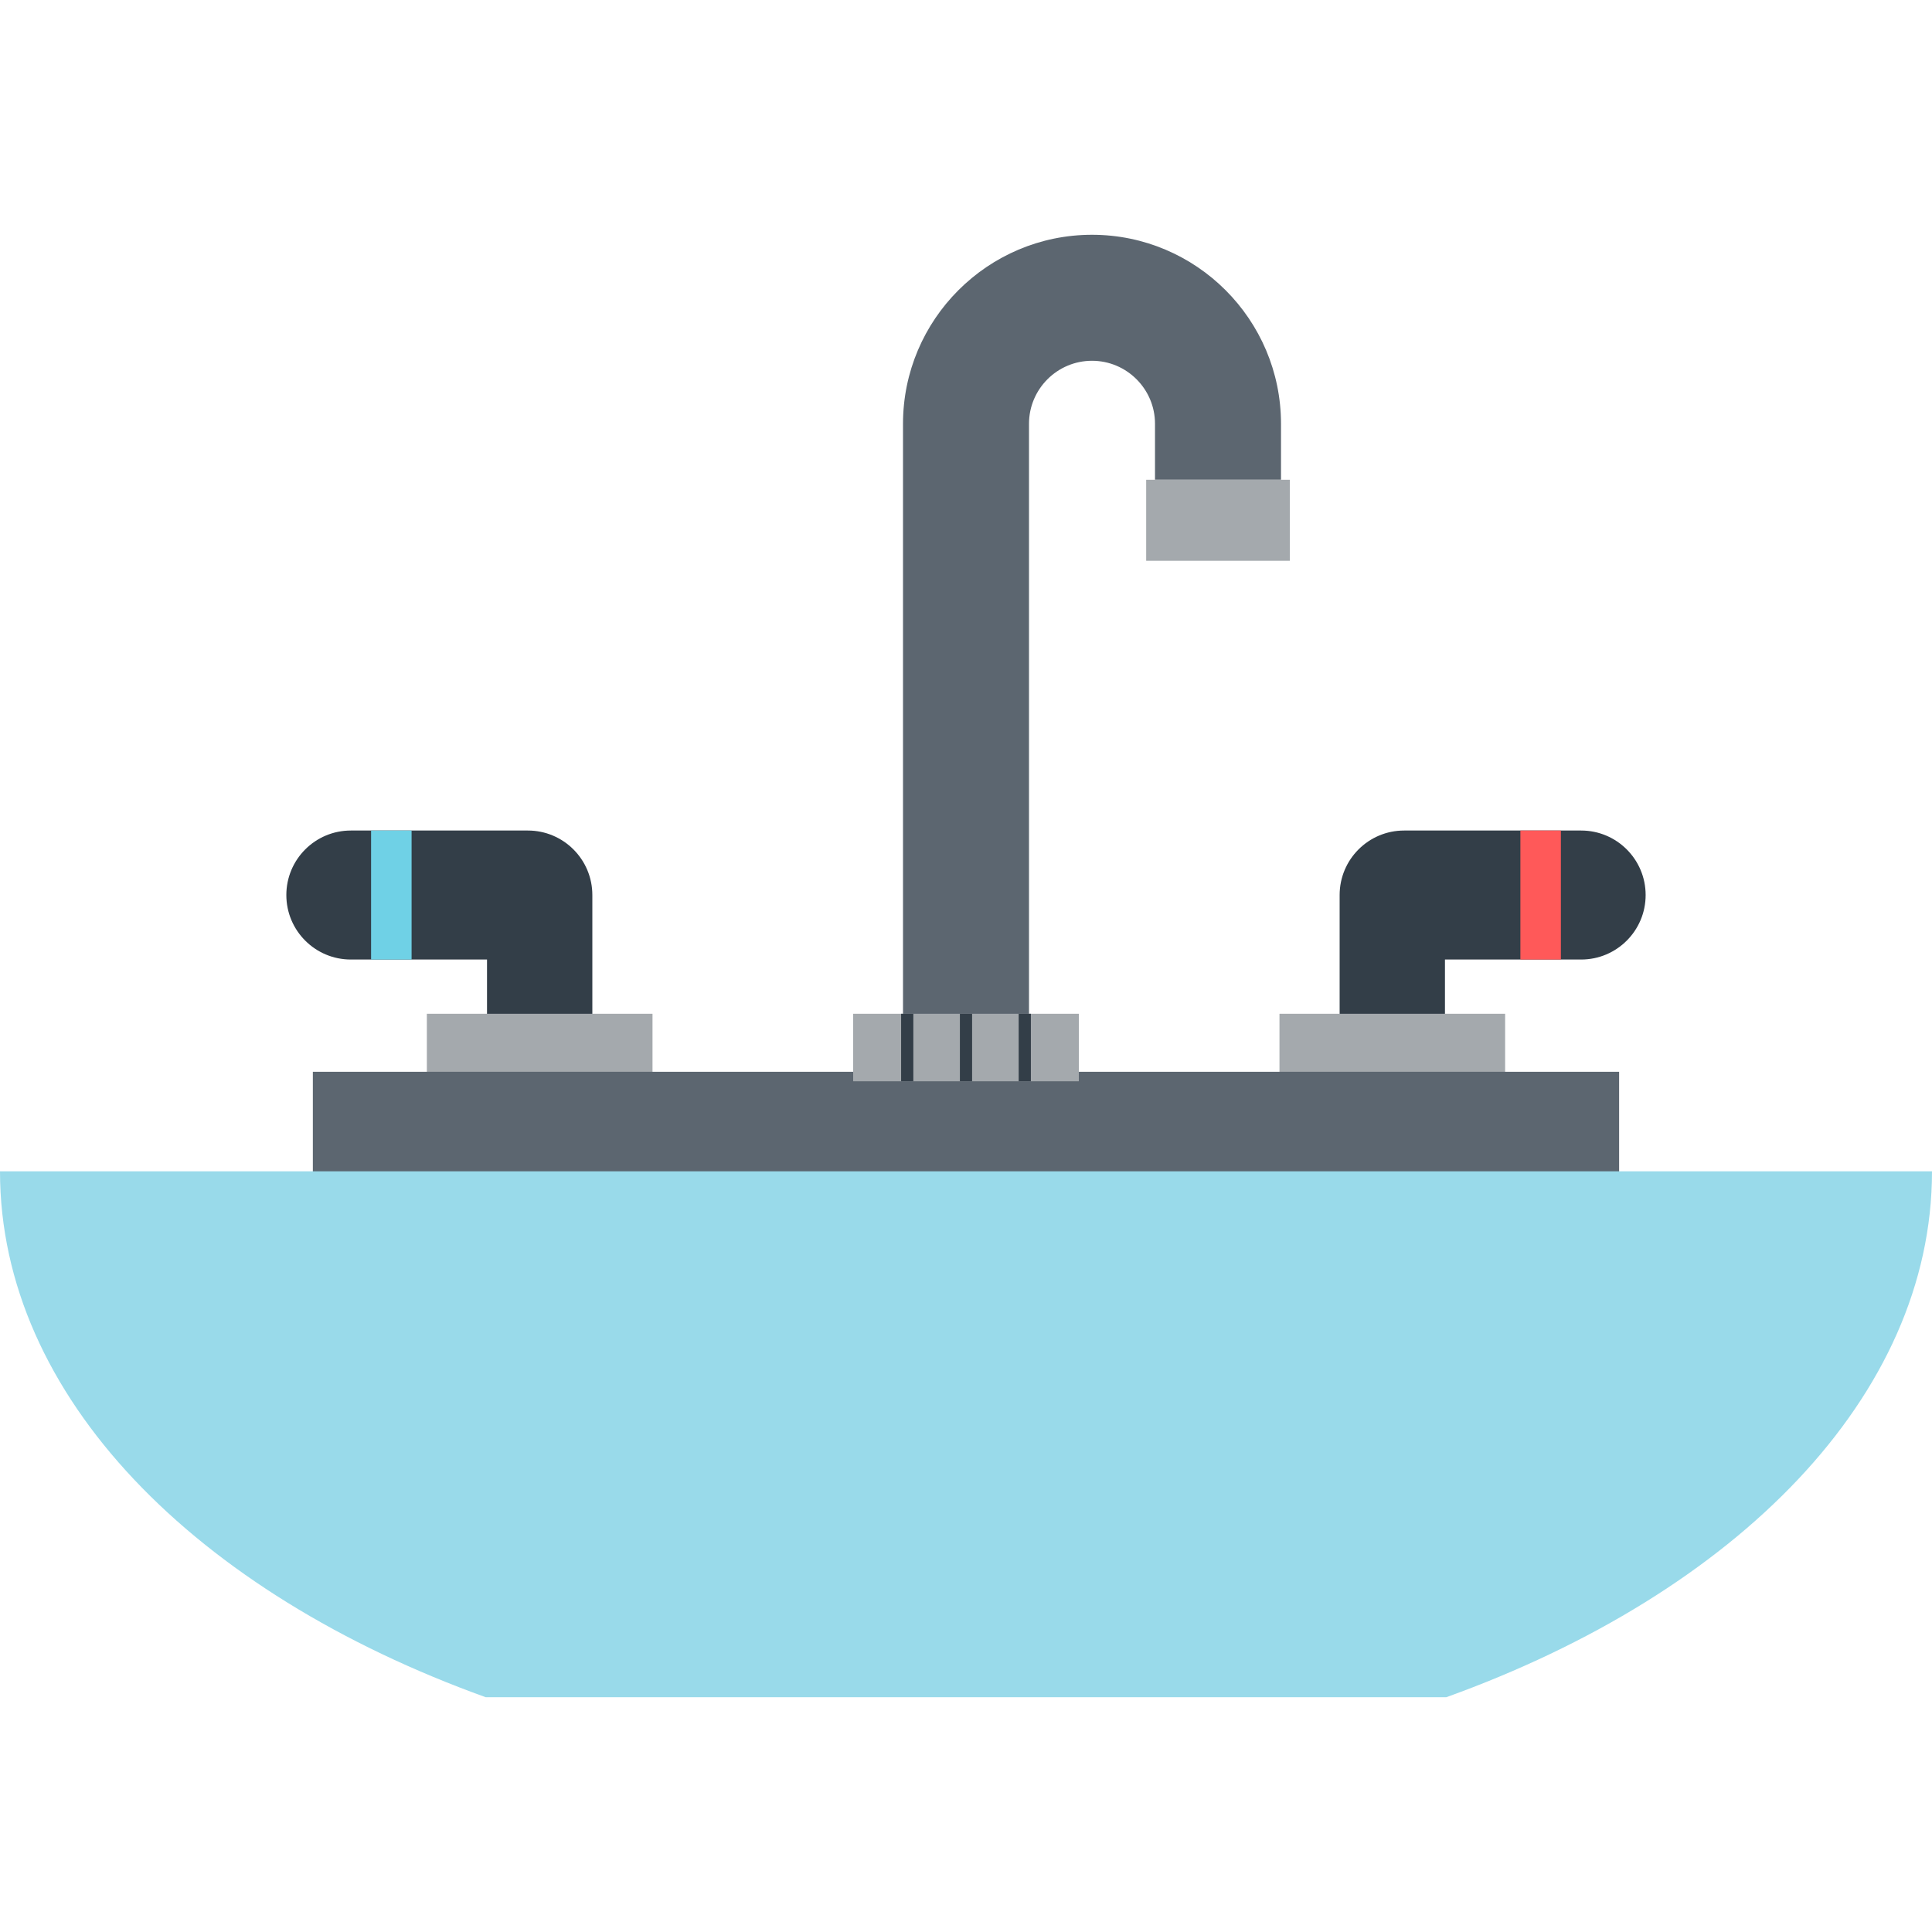 <?xml version="1.0" encoding="iso-8859-1"?>
<!-- Generator: Adobe Illustrator 19.0.0, SVG Export Plug-In . SVG Version: 6.00 Build 0)  -->
<svg version="1.1" id="Layer_1" xmlns="http://www.w3.org/2000/svg" xmlns:xlink="http://www.w3.org/1999/xlink" x="0px" y="0px"
	 viewBox="0 0 380.583 380.583" style="enable-background:new 0 0 380.583 380.583;" xml:space="preserve">
<g>
	<g>
		<g>
			<path style="fill:#333E48;" d="M103.979,163.605H69.112c-7.018,0-12.706,5.689-12.706,12.706s5.688,12.706,12.706,12.706h26.824
				v15.07h20.749v-27.775C116.685,169.295,110.996,163.605,103.979,163.605z"/>
			<rect x="73.1" y="163.605" style="fill:#6FD1E6;" width="7.978" height="25.412"/>
		</g>
		<rect x="84.085" y="199.704" style="fill:#A4A9AD;" width="44.451" height="13.297"/>
	</g>
	<g>
		<g>
			<path style="fill:#333E48;" d="M276.6,163.605h34.867c7.017,0,12.706,5.689,12.706,12.706s-5.689,12.706-12.706,12.706h-26.825
				v15.07h-20.748v-27.775C263.894,169.295,269.583,163.605,276.6,163.605z"/>
			<rect x="299.5" y="163.605" style="fill:#FF5959;" width="7.977" height="25.412"/>
		</g>
		<rect x="252.043" y="199.704" style="fill:#A4A9AD;" width="44.451" height="13.297"/>
	</g>
	<rect x="61.628" y="211.131" style="fill:#5C6670;" width="257.321" height="24.661"/>
	<path style="fill:#99DAEA;" d="M0,230.736c0,44.324,38.508,83.006,95.682,103.598h189.219
		c57.174-20.592,95.682-59.274,95.682-103.598L0,230.736L0,230.736z"/>
	<g>
		<path style="fill:#5C6670;" d="M202.702,206.353h-24.82V83.48c0-20.529,16.702-37.231,37.23-37.231
			c20.53,0,37.232,16.702,37.232,37.231v11.031h-24.821V83.48c0-6.843-5.567-12.411-12.411-12.411
			c-6.842,0-12.41,5.568-12.41,12.411L202.702,206.353L202.702,206.353z"/>
		<g>
			<rect x="168.066" y="199.704" style="fill:#A4A9AD;" width="44.451" height="13.297"/>
			<rect x="189.089" y="199.704" style="fill:#333E48;" width="2.405" height="13.297"/>
			<rect x="177.513" y="199.704" style="fill:#333E48;" width="2.404" height="13.297"/>
			<rect x="200.667" y="199.704" style="fill:#333E48;" width="2.404" height="13.297"/>
		</g>
		<rect x="225.785" y="94.511" style="fill:#A4A9AD;" width="28.295" height="15.957"/>
	</g>
</g>
<g>
</g>
<g>
</g>
<g>
</g>
<g>
</g>
<g>
</g>
<g>
</g>
<g>
</g>
<g>
</g>
<g>
</g>
<g>
</g>
<g>
</g>
<g>
</g>
<g>
</g>
<g>
</g>
<g>
</g>
</svg>
